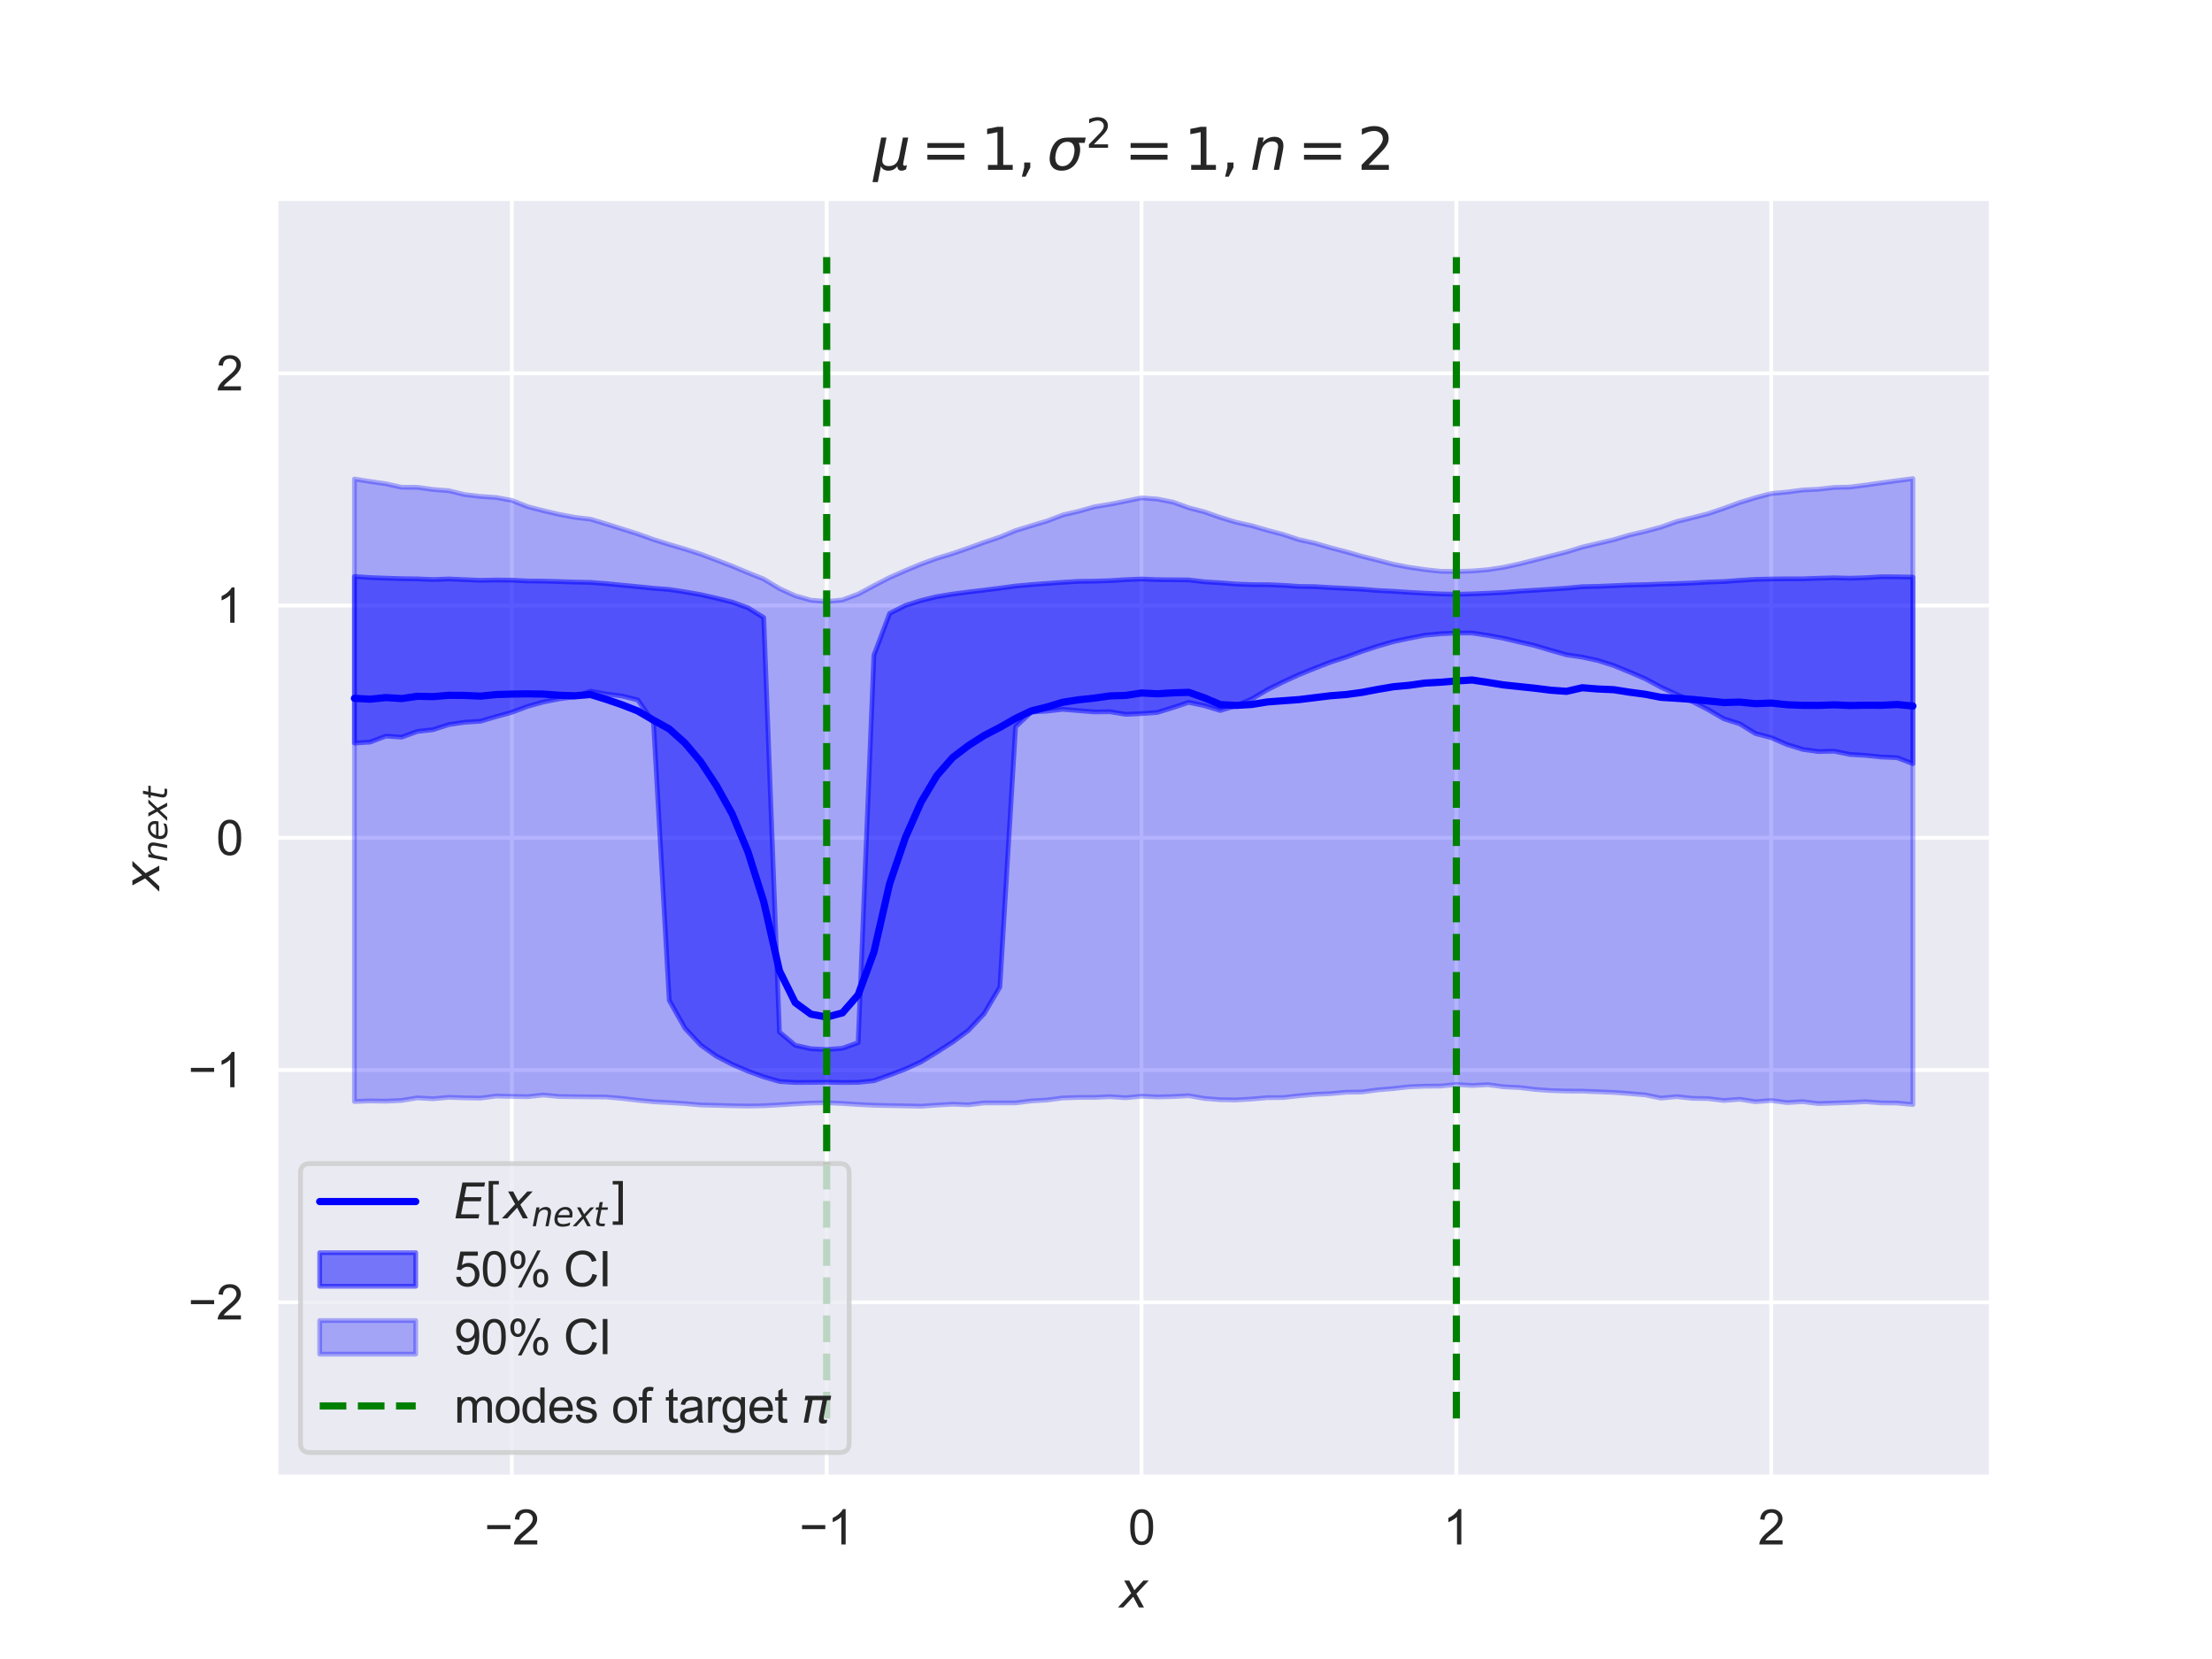 <?xml version="1.0" encoding="utf-8" standalone="no"?>
<!DOCTYPE svg PUBLIC "-//W3C//DTD SVG 1.1//EN"
  "http://www.w3.org/Graphics/SVG/1.1/DTD/svg11.dtd">
<svg xmlns:xlink="http://www.w3.org/1999/xlink" width="460.8pt" height="345.6pt" viewBox="0 0 460.8 345.6" xmlns="http://www.w3.org/2000/svg" version="1.1">
 <defs>
  <style type="text/css">*{stroke-linejoin: round; stroke-linecap: butt}</style>
 </defs>
 <g id="figure_1">
  <g id="patch_1">
   <path d="M 0 345.6 
L 460.8 345.6 
L 460.8 0 
L 0 0 
z
" style="fill: #ffffff"/>
  </g>
  <g id="axes_1">
   <g id="patch_2">
    <path d="M 57.6 307.584 
L 414.72 307.584 
L 414.72 41.472 
L 57.6 41.472 
z
" style="fill: #eaeaf2"/>
   </g>
   <g id="matplotlib.axis_1">
    <g id="xtick_1">
     <g id="line2d_1">
      <path d="M 106.626 307.584 
L 106.626 41.472 
" clip-path="url(#p59e6474d0f)" style="fill: none; stroke: #ffffff; stroke-width: 0.8; stroke-linecap: round"/>
     </g>
     <g id="text_1">
      <!-- −2 -->
      <g style="fill: #262626" transform="translate(100.925 321.742) scale(0.1 -0.1)">
       <defs>
        <path id="ArialMT-2212" d="M 3381 1997 
L 356 1997 
L 356 2522 
L 3381 2522 
L 3381 1997 
z
" transform="scale(0.016)"/>
        <path id="ArialMT-32" d="M 3222 541 
L 3222 0 
L 194 0 
Q 188 203 259 391 
Q 375 700 629 1000 
Q 884 1300 1366 1694 
Q 2113 2306 2375 2664 
Q 2638 3022 2638 3341 
Q 2638 3675 2398 3904 
Q 2159 4134 1775 4134 
Q 1369 4134 1125 3890 
Q 881 3647 878 3216 
L 300 3275 
Q 359 3922 746 4261 
Q 1134 4600 1788 4600 
Q 2447 4600 2831 4234 
Q 3216 3869 3216 3328 
Q 3216 3053 3103 2787 
Q 2991 2522 2730 2228 
Q 2469 1934 1863 1422 
Q 1356 997 1212 845 
Q 1069 694 975 541 
L 3222 541 
z
" transform="scale(0.016)"/>
       </defs>
       <use xlink:href="#ArialMT-2212"/>
       <use xlink:href="#ArialMT-32" transform="translate(58.398 0)"/>
      </g>
     </g>
    </g>
    <g id="xtick_2">
     <g id="line2d_2">
      <path d="M 172.213 307.584 
L 172.213 41.472 
" clip-path="url(#p59e6474d0f)" style="fill: none; stroke: #ffffff; stroke-width: 0.8; stroke-linecap: round"/>
     </g>
     <g id="text_2">
      <!-- −1 -->
      <g style="fill: #262626" transform="translate(166.512 321.742) scale(0.1 -0.1)">
       <defs>
        <path id="ArialMT-31" d="M 2384 0 
L 1822 0 
L 1822 3584 
Q 1619 3391 1289 3197 
Q 959 3003 697 2906 
L 697 3450 
Q 1169 3672 1522 3987 
Q 1875 4303 2022 4600 
L 2384 4600 
L 2384 0 
z
" transform="scale(0.016)"/>
       </defs>
       <use xlink:href="#ArialMT-2212"/>
       <use xlink:href="#ArialMT-31" transform="translate(58.398 0)"/>
      </g>
     </g>
    </g>
    <g id="xtick_3">
     <g id="line2d_3">
      <path d="M 237.8 307.584 
L 237.8 41.472 
" clip-path="url(#p59e6474d0f)" style="fill: none; stroke: #ffffff; stroke-width: 0.8; stroke-linecap: round"/>
     </g>
     <g id="text_3">
      <!-- 0 -->
      <g style="fill: #262626" transform="translate(235.019 321.742) scale(0.1 -0.1)">
       <defs>
        <path id="ArialMT-30" d="M 266 2259 
Q 266 3072 433 3567 
Q 600 4063 929 4331 
Q 1259 4600 1759 4600 
Q 2128 4600 2406 4451 
Q 2684 4303 2865 4023 
Q 3047 3744 3150 3342 
Q 3253 2941 3253 2259 
Q 3253 1453 3087 958 
Q 2922 463 2592 192 
Q 2263 -78 1759 -78 
Q 1097 -78 719 397 
Q 266 969 266 2259 
z
M 844 2259 
Q 844 1131 1108 757 
Q 1372 384 1759 384 
Q 2147 384 2411 759 
Q 2675 1134 2675 2259 
Q 2675 3391 2411 3762 
Q 2147 4134 1753 4134 
Q 1366 4134 1134 3806 
Q 844 3388 844 2259 
z
" transform="scale(0.016)"/>
       </defs>
       <use xlink:href="#ArialMT-30"/>
      </g>
     </g>
    </g>
    <g id="xtick_4">
     <g id="line2d_4">
      <path d="M 303.387 307.584 
L 303.387 41.472 
" clip-path="url(#p59e6474d0f)" style="fill: none; stroke: #ffffff; stroke-width: 0.8; stroke-linecap: round"/>
     </g>
     <g id="text_4">
      <!-- 1 -->
      <g style="fill: #262626" transform="translate(300.606 321.742) scale(0.1 -0.1)">
       <use xlink:href="#ArialMT-31"/>
      </g>
     </g>
    </g>
    <g id="xtick_5">
     <g id="line2d_5">
      <path d="M 368.974 307.584 
L 368.974 41.472 
" clip-path="url(#p59e6474d0f)" style="fill: none; stroke: #ffffff; stroke-width: 0.8; stroke-linecap: round"/>
     </g>
     <g id="text_5">
      <!-- 2 -->
      <g style="fill: #262626" transform="translate(366.193 321.742) scale(0.1 -0.1)">
       <use xlink:href="#ArialMT-32"/>
      </g>
     </g>
    </g>
    <g id="text_6">
     <!-- $x$ -->
     <g style="fill: #262626" transform="translate(233.16 334.887) scale(0.1 -0.1)">
      <defs>
       <path id="DejaVuSans-Oblique-78" d="M 3841 3500 
L 2234 1784 
L 3219 0 
L 2559 0 
L 1819 1388 
L 531 0 
L -166 0 
L 1556 1844 
L 641 3500 
L 1300 3500 
L 1972 2234 
L 3144 3500 
L 3841 3500 
z
" transform="scale(0.016)"/>
      </defs>
      <use xlink:href="#DejaVuSans-Oblique-78" transform="translate(0 0.312)"/>
     </g>
    </g>
   </g>
   <g id="matplotlib.axis_2">
    <g id="ytick_1">
     <g id="line2d_6">
      <path d="M 57.6 271.296 
L 414.72 271.296 
" clip-path="url(#p59e6474d0f)" style="fill: none; stroke: #ffffff; stroke-width: 0.8; stroke-linecap: round"/>
     </g>
     <g id="text_7">
      <!-- −2 -->
      <g style="fill: #262626" transform="translate(39.198 274.875) scale(0.1 -0.1)">
       <use xlink:href="#ArialMT-2212"/>
       <use xlink:href="#ArialMT-32" transform="translate(58.398 0)"/>
      </g>
     </g>
    </g>
    <g id="ytick_2">
     <g id="line2d_7">
      <path d="M 57.6 222.912 
L 414.72 222.912 
" clip-path="url(#p59e6474d0f)" style="fill: none; stroke: #ffffff; stroke-width: 0.8; stroke-linecap: round"/>
     </g>
     <g id="text_8">
      <!-- −1 -->
      <g style="fill: #262626" transform="translate(39.198 226.491) scale(0.1 -0.1)">
       <use xlink:href="#ArialMT-2212"/>
       <use xlink:href="#ArialMT-31" transform="translate(58.398 0)"/>
      </g>
     </g>
    </g>
    <g id="ytick_3">
     <g id="line2d_8">
      <path d="M 57.6 174.528 
L 414.72 174.528 
" clip-path="url(#p59e6474d0f)" style="fill: none; stroke: #ffffff; stroke-width: 0.8; stroke-linecap: round"/>
     </g>
     <g id="text_9">
      <!-- 0 -->
      <g style="fill: #262626" transform="translate(45.039 178.107) scale(0.1 -0.1)">
       <use xlink:href="#ArialMT-30"/>
      </g>
     </g>
    </g>
    <g id="ytick_4">
     <g id="line2d_9">
      <path d="M 57.6 126.144 
L 414.72 126.144 
" clip-path="url(#p59e6474d0f)" style="fill: none; stroke: #ffffff; stroke-width: 0.8; stroke-linecap: round"/>
     </g>
     <g id="text_10">
      <!-- 1 -->
      <g style="fill: #262626" transform="translate(45.039 129.723) scale(0.1 -0.1)">
       <use xlink:href="#ArialMT-31"/>
      </g>
     </g>
    </g>
    <g id="ytick_5">
     <g id="line2d_10">
      <path d="M 57.6 77.76 
L 414.72 77.76 
" clip-path="url(#p59e6474d0f)" style="fill: none; stroke: #ffffff; stroke-width: 0.8; stroke-linecap: round"/>
     </g>
     <g id="text_11">
      <!-- 2 -->
      <g style="fill: #262626" transform="translate(45.039 81.339) scale(0.1 -0.1)">
       <use xlink:href="#ArialMT-32"/>
      </g>
     </g>
    </g>
    <g id="text_12">
     <!-- $x_{next}$ -->
     <g style="fill: #262626" transform="translate(33.211 185.478) rotate(-90) scale(0.1 -0.1)">
      <defs>
       <path id="DejaVuSans-Oblique-6e" d="M 3566 2113 
L 3156 0 
L 2578 0 
L 2988 2091 
Q 3016 2238 3031 2350 
Q 3047 2463 3047 2528 
Q 3047 2791 2881 2937 
Q 2716 3084 2419 3084 
Q 1956 3084 1622 2776 
Q 1288 2469 1184 1941 
L 800 0 
L 225 0 
L 903 3500 
L 1478 3500 
L 1363 2950 
Q 1603 3253 1940 3418 
Q 2278 3584 2650 3584 
Q 3113 3584 3367 3334 
Q 3622 3084 3622 2631 
Q 3622 2519 3608 2391 
Q 3594 2263 3566 2113 
z
" transform="scale(0.016)"/>
       <path id="DejaVuSans-Oblique-65" d="M 3078 2063 
Q 3088 2113 3092 2166 
Q 3097 2219 3097 2272 
Q 3097 2653 2873 2875 
Q 2650 3097 2266 3097 
Q 1838 3097 1509 2826 
Q 1181 2556 1013 2059 
L 3078 2063 
z
M 3578 1613 
L 903 1613 
Q 884 1494 878 1425 
Q 872 1356 872 1306 
Q 872 872 1139 634 
Q 1406 397 1894 397 
Q 2269 397 2603 481 
Q 2938 566 3225 728 
L 3116 159 
Q 2806 34 2476 -28 
Q 2147 -91 1806 -91 
Q 1078 -91 686 257 
Q 294 606 294 1247 
Q 294 1794 489 2264 
Q 684 2734 1063 3103 
Q 1306 3334 1642 3459 
Q 1978 3584 2356 3584 
Q 2950 3584 3301 3228 
Q 3653 2872 3653 2272 
Q 3653 2128 3634 1964 
Q 3616 1800 3578 1613 
z
" transform="scale(0.016)"/>
       <path id="DejaVuSans-Oblique-74" d="M 2706 3500 
L 2619 3053 
L 1472 3053 
L 1100 1153 
Q 1081 1047 1072 975 
Q 1063 903 1063 863 
Q 1063 663 1183 572 
Q 1303 481 1569 481 
L 2150 481 
L 2053 0 
L 1503 0 
Q 991 0 739 200 
Q 488 400 488 806 
Q 488 878 497 964 
Q 506 1050 525 1153 
L 897 3053 
L 409 3053 
L 500 3500 
L 978 3500 
L 1172 4494 
L 1747 4494 
L 1556 3500 
L 2706 3500 
z
" transform="scale(0.016)"/>
      </defs>
      <use xlink:href="#DejaVuSans-Oblique-78" transform="translate(0 0.312)"/>
      <use xlink:href="#DejaVuSans-Oblique-6e" transform="translate(59.18 -16.094) scale(0.7)"/>
      <use xlink:href="#DejaVuSans-Oblique-65" transform="translate(103.545 -16.094) scale(0.7)"/>
      <use xlink:href="#DejaVuSans-Oblique-78" transform="translate(146.611 -16.094) scale(0.7)"/>
      <use xlink:href="#DejaVuSans-Oblique-74" transform="translate(188.037 -16.094) scale(0.7)"/>
     </g>
    </g>
   </g>
   <g id="FillBetweenPolyCollection_1">
    <defs>
     <path id="mf1f8a9c743" d="M 73.833 -225.511 
L 73.833 -190.802 
L 77.112 -191.014 
L 80.391 -192.256 
L 83.671 -192.039 
L 86.95 -193.227 
L 90.229 -193.599 
L 93.509 -194.653 
L 96.788 -195.14 
L 100.067 -195.355 
L 103.347 -196.308 
L 106.626 -197.217 
L 109.905 -198.439 
L 113.185 -199.36 
L 116.464 -200.006 
L 119.743 -200.454 
L 123.023 -201.611 
L 126.302 -201.016 
L 129.581 -200.607 
L 132.861 -199.798 
L 136.14 -195.077 
L 139.42 -137.182 
L 142.699 -131.389 
L 145.978 -127.892 
L 149.258 -125.563 
L 152.537 -123.865 
L 155.816 -122.463 
L 159.096 -121.261 
L 162.375 -120.315 
L 165.654 -120.095 
L 168.934 -120.118 
L 172.213 -120.151 
L 175.492 -120.093 
L 178.772 -120.12 
L 182.051 -120.465 
L 185.33 -121.651 
L 188.61 -122.896 
L 191.889 -124.401 
L 195.168 -126.412 
L 198.448 -128.514 
L 201.727 -130.939 
L 205.006 -134.426 
L 208.286 -139.962 
L 211.565 -194.192 
L 214.844 -197.26 
L 218.124 -197.469 
L 221.403 -197.835 
L 224.682 -197.561 
L 227.962 -197.293 
L 231.241 -197.328 
L 234.52 -196.79 
L 237.8 -196.942 
L 241.079 -197.189 
L 244.358 -198.191 
L 247.638 -199.288 
L 250.917 -198.59 
L 254.196 -197.594 
L 257.476 -198.569 
L 260.755 -199.985 
L 264.034 -201.916 
L 267.314 -203.548 
L 270.593 -205.044 
L 273.872 -206.376 
L 277.152 -207.648 
L 280.431 -208.711 
L 283.71 -209.909 
L 286.99 -210.984 
L 290.269 -211.934 
L 293.548 -212.634 
L 296.828 -213.27 
L 300.107 -213.579 
L 303.386 -213.729 
L 306.666 -213.73 
L 309.945 -213.233 
L 313.224 -212.631 
L 316.504 -211.866 
L 319.783 -211.095 
L 323.062 -210.122 
L 326.342 -209.191 
L 329.621 -208.706 
L 332.9 -208.002 
L 336.18 -206.952 
L 339.459 -205.609 
L 342.739 -204.203 
L 346.018 -202.434 
L 349.297 -200.943 
L 352.577 -199.45 
L 355.856 -197.759 
L 359.135 -195.849 
L 362.415 -194.817 
L 365.694 -192.795 
L 368.973 -191.936 
L 372.253 -190.505 
L 375.532 -189.489 
L 378.811 -189.032 
L 382.091 -189.116 
L 385.37 -188.436 
L 388.649 -188.234 
L 391.929 -187.898 
L 395.208 -187.761 
L 398.487 -186.515 
L 398.487 -225.376 
L 398.487 -225.376 
L 395.208 -225.44 
L 391.929 -225.455 
L 388.649 -225.254 
L 385.37 -225.148 
L 382.091 -225.234 
L 378.811 -225.144 
L 375.532 -225.023 
L 372.253 -225.023 
L 368.973 -224.983 
L 365.694 -224.908 
L 362.415 -224.707 
L 359.135 -224.456 
L 355.856 -224.343 
L 352.577 -224.151 
L 349.297 -224.025 
L 346.018 -223.936 
L 342.739 -223.81 
L 339.459 -223.736 
L 336.18 -223.593 
L 332.9 -223.451 
L 329.621 -223.384 
L 326.342 -223.079 
L 323.062 -222.858 
L 319.783 -222.652 
L 316.504 -222.45 
L 313.224 -222.183 
L 309.945 -222.022 
L 306.666 -221.885 
L 303.386 -221.803 
L 300.107 -221.875 
L 296.828 -222.024 
L 293.548 -222.205 
L 290.269 -222.425 
L 286.99 -222.588 
L 283.71 -222.861 
L 280.431 -223.034 
L 277.152 -223.198 
L 273.872 -223.394 
L 270.593 -223.442 
L 267.314 -223.665 
L 264.034 -223.805 
L 260.755 -223.814 
L 257.476 -223.937 
L 254.196 -224.196 
L 250.917 -224.398 
L 247.638 -224.793 
L 244.358 -224.82 
L 241.079 -224.85 
L 237.8 -224.982 
L 234.52 -224.841 
L 231.241 -224.641 
L 227.962 -224.533 
L 224.682 -224.492 
L 221.403 -224.297 
L 218.124 -224.058 
L 214.844 -223.814 
L 211.565 -223.522 
L 208.286 -223.078 
L 205.006 -222.663 
L 201.727 -222.271 
L 198.448 -221.844 
L 195.168 -221.311 
L 191.889 -220.515 
L 188.61 -219.477 
L 185.33 -217.813 
L 182.051 -209.096 
L 178.772 -128.399 
L 175.492 -127.222 
L 172.213 -126.97 
L 168.934 -127.126 
L 165.654 -127.853 
L 162.375 -130.603 
L 159.096 -216.959 
L 155.816 -218.986 
L 152.537 -220.175 
L 149.258 -220.986 
L 145.978 -221.728 
L 142.699 -222.299 
L 139.42 -222.798 
L 136.14 -223.055 
L 132.861 -223.387 
L 129.581 -223.7 
L 126.302 -224.023 
L 123.023 -224.277 
L 119.743 -224.343 
L 116.464 -224.45 
L 113.185 -224.543 
L 109.905 -224.568 
L 106.626 -224.747 
L 103.347 -224.773 
L 100.067 -224.711 
L 96.788 -224.848 
L 93.509 -224.995 
L 90.229 -224.868 
L 86.95 -225.009 
L 83.671 -225.056 
L 80.391 -225.159 
L 77.112 -225.284 
L 73.833 -225.511 
z
" style="stroke: #0000ff; stroke-opacity: 0.5"/>
    </defs>
    <g clip-path="url(#p59e6474d0f)">
     <use xlink:href="#mf1f8a9c743" x="0" y="345.6" style="fill: #0000ff; fill-opacity: 0.5; stroke: #0000ff; stroke-opacity: 0.5"/>
    </g>
   </g>
   <g id="FillBetweenPolyCollection_2">
    <defs>
     <path id="mcde3f94e35" d="M 73.833 -245.812 
L 73.833 -116.145 
L 77.112 -116.257 
L 80.391 -116.205 
L 83.671 -116.357 
L 86.95 -116.895 
L 90.229 -116.709 
L 93.509 -117.007 
L 96.788 -116.898 
L 100.067 -116.844 
L 103.347 -117.273 
L 106.626 -117.201 
L 109.905 -117.133 
L 113.185 -117.488 
L 116.464 -117.174 
L 119.743 -117.134 
L 123.023 -117.105 
L 126.302 -117.073 
L 129.581 -116.777 
L 132.861 -116.396 
L 136.14 -116.078 
L 139.42 -115.909 
L 142.699 -115.7 
L 145.978 -115.415 
L 149.258 -115.332 
L 152.537 -115.251 
L 155.816 -115.191 
L 159.096 -115.253 
L 162.375 -115.43 
L 165.654 -115.641 
L 168.934 -115.813 
L 172.213 -115.873 
L 175.492 -115.731 
L 178.772 -115.513 
L 182.051 -115.355 
L 185.33 -115.28 
L 188.61 -115.227 
L 191.889 -115.156 
L 195.168 -115.386 
L 198.448 -115.572 
L 201.727 -115.443 
L 205.006 -115.842 
L 208.286 -115.84 
L 211.565 -115.844 
L 214.844 -116.257 
L 218.124 -116.444 
L 221.403 -116.877 
L 224.682 -116.985 
L 227.962 -116.986 
L 231.241 -117.138 
L 234.52 -116.914 
L 237.8 -117.244 
L 241.079 -117.08 
L 244.358 -117.161 
L 247.638 -117.341 
L 250.917 -116.775 
L 254.196 -116.514 
L 257.476 -116.464 
L 260.755 -116.653 
L 264.034 -116.942 
L 267.314 -116.963 
L 270.593 -117.323 
L 273.872 -117.626 
L 277.152 -117.767 
L 280.431 -118.065 
L 283.71 -118.112 
L 286.99 -118.553 
L 290.269 -118.828 
L 293.548 -119.2 
L 296.828 -119.331 
L 300.107 -119.352 
L 303.386 -119.684 
L 306.666 -119.468 
L 309.945 -119.644 
L 313.224 -119.2 
L 316.504 -119.045 
L 319.783 -118.645 
L 323.062 -118.417 
L 326.342 -118.313 
L 329.621 -118.298 
L 332.9 -118.166 
L 336.18 -118.031 
L 339.459 -117.788 
L 342.739 -117.51 
L 346.018 -116.842 
L 349.297 -117.151 
L 352.577 -116.795 
L 355.856 -116.738 
L 359.135 -116.344 
L 362.415 -116.605 
L 365.694 -116.092 
L 368.973 -116.337 
L 372.253 -115.91 
L 375.532 -116.107 
L 378.811 -115.705 
L 382.091 -115.812 
L 385.37 -115.926 
L 388.649 -116.094 
L 391.929 -115.85 
L 395.208 -115.814 
L 398.487 -115.501 
L 398.487 -245.893 
L 398.487 -245.893 
L 395.208 -245.465 
L 391.929 -245.019 
L 388.649 -244.552 
L 385.37 -244.13 
L 382.091 -244.063 
L 378.811 -243.683 
L 375.532 -243.521 
L 372.253 -243.09 
L 368.973 -242.79 
L 365.694 -241.918 
L 362.415 -240.915 
L 359.135 -239.714 
L 355.856 -238.6 
L 352.577 -237.757 
L 349.297 -236.95 
L 346.018 -235.795 
L 342.739 -234.91 
L 339.459 -234.142 
L 336.18 -233.178 
L 332.9 -232.402 
L 329.621 -231.632 
L 326.342 -230.621 
L 323.062 -229.793 
L 319.783 -228.955 
L 316.504 -228.136 
L 313.224 -227.422 
L 309.945 -226.917 
L 306.666 -226.648 
L 303.386 -226.544 
L 300.107 -226.583 
L 296.828 -226.94 
L 293.548 -227.419 
L 290.269 -228.046 
L 286.99 -228.89 
L 283.71 -229.714 
L 280.431 -230.649 
L 277.152 -231.508 
L 273.872 -232.46 
L 270.593 -233.182 
L 267.314 -234.267 
L 264.034 -235.126 
L 260.755 -236.088 
L 257.476 -236.815 
L 254.196 -237.811 
L 250.917 -238.965 
L 247.638 -239.823 
L 244.358 -241 
L 241.079 -241.637 
L 237.8 -241.883 
L 234.52 -241.209 
L 231.241 -240.559 
L 227.962 -240.017 
L 224.682 -239.088 
L 221.403 -238.325 
L 218.124 -237.066 
L 214.844 -236.088 
L 211.565 -235.072 
L 208.286 -233.717 
L 205.006 -232.613 
L 201.727 -231.42 
L 198.448 -230.288 
L 195.168 -229.29 
L 191.889 -228.105 
L 188.61 -226.733 
L 185.33 -225.298 
L 182.051 -223.6 
L 178.772 -221.843 
L 175.492 -220.624 
L 172.213 -220.301 
L 168.934 -220.57 
L 165.654 -221.493 
L 162.375 -222.997 
L 159.096 -224.974 
L 155.816 -226.295 
L 152.537 -227.664 
L 149.258 -228.922 
L 145.978 -230.157 
L 142.699 -231.215 
L 139.42 -232.178 
L 136.14 -233.205 
L 132.861 -234.383 
L 129.581 -235.417 
L 126.302 -236.455 
L 123.023 -237.444 
L 119.743 -237.827 
L 116.464 -238.455 
L 113.185 -239.212 
L 109.905 -240.059 
L 106.626 -241.363 
L 103.347 -241.965 
L 100.067 -242.183 
L 96.788 -242.572 
L 93.509 -243.37 
L 90.229 -243.624 
L 86.95 -244.086 
L 83.671 -244.093 
L 80.391 -244.818 
L 77.112 -245.294 
L 73.833 -245.812 
z
" style="stroke: #0000ff; stroke-opacity: 0.3"/>
    </defs>
    <g clip-path="url(#p59e6474d0f)">
     <use xlink:href="#mcde3f94e35" x="0" y="345.6" style="fill: #0000ff; fill-opacity: 0.3; stroke: #0000ff; stroke-opacity: 0.3"/>
    </g>
   </g>
   <g id="line2d_11">
    <path d="M 73.833 145.473 
L 77.112 145.654 
L 80.391 145.315 
L 83.671 145.524 
L 86.95 145.048 
L 90.229 145.119 
L 93.509 144.84 
L 96.788 144.869 
L 100.067 145.02 
L 103.347 144.688 
L 106.626 144.583 
L 109.905 144.54 
L 113.185 144.587 
L 116.464 144.833 
L 119.743 144.947 
L 123.023 144.678 
L 126.302 145.695 
L 129.581 146.823 
L 132.861 148.11 
L 136.14 150.028 
L 139.42 151.857 
L 142.699 154.796 
L 145.978 158.693 
L 149.258 163.679 
L 152.537 169.58 
L 155.816 177.46 
L 159.096 187.837 
L 162.375 202.24 
L 165.654 208.866 
L 168.934 211.27 
L 172.213 211.877 
L 175.492 211.005 
L 178.772 207.242 
L 182.051 198.329 
L 185.33 184.08 
L 188.61 174.479 
L 191.889 167.061 
L 195.168 161.568 
L 198.448 157.813 
L 201.727 155.321 
L 205.006 153.227 
L 208.286 151.535 
L 211.565 149.656 
L 214.844 148.096 
L 218.124 147.282 
L 221.403 146.288 
L 224.682 145.781 
L 227.962 145.433 
L 231.241 144.969 
L 234.52 144.867 
L 237.8 144.362 
L 241.079 144.533 
L 244.358 144.333 
L 247.638 144.225 
L 250.917 145.379 
L 254.196 146.773 
L 257.476 146.948 
L 260.755 146.755 
L 264.034 146.225 
L 267.314 145.981 
L 270.593 145.742 
L 273.872 145.338 
L 277.152 144.935 
L 280.431 144.684 
L 283.71 144.242 
L 286.99 143.617 
L 290.269 143.059 
L 293.548 142.761 
L 296.828 142.298 
L 300.107 142.12 
L 303.386 141.85 
L 306.666 141.657 
L 309.945 142.153 
L 313.224 142.68 
L 316.504 143.028 
L 319.783 143.372 
L 323.062 143.786 
L 326.342 144.016 
L 329.621 143.268 
L 332.9 143.532 
L 336.18 143.675 
L 339.459 144.195 
L 342.739 144.63 
L 346.018 145.267 
L 349.297 145.469 
L 352.577 145.702 
L 355.856 146.023 
L 359.135 146.35 
L 362.415 146.258 
L 365.694 146.589 
L 368.973 146.456 
L 372.253 146.802 
L 375.532 146.938 
L 378.811 146.95 
L 382.091 146.825 
L 385.37 146.972 
L 388.649 146.909 
L 391.929 146.926 
L 395.208 146.757 
L 398.487 147.08 
" clip-path="url(#p59e6474d0f)" style="fill: none; stroke: #0000ff; stroke-width: 1.5; stroke-linecap: round"/>
   </g>
   <g id="LineCollection_1">
    <path d="M 172.213 295.488 
L 172.213 53.568 
" clip-path="url(#p59e6474d0f)" style="fill: none; stroke-dasharray: 5.55,2.4; stroke-dashoffset: 0; stroke: #008000; stroke-width: 1.5"/>
    <path d="M 303.387 295.488 
L 303.387 53.568 
" clip-path="url(#p59e6474d0f)" style="fill: none; stroke-dasharray: 5.55,2.4; stroke-dashoffset: 0; stroke: #008000; stroke-width: 1.5"/>
   </g>
   <g id="patch_3">
    <path d="M 57.6 307.584 
L 57.6 41.472 
" style="fill: none; stroke: #ffffff; stroke-width: 0.8; stroke-linejoin: miter; stroke-linecap: square"/>
   </g>
   <g id="patch_4">
    <path d="M 414.72 307.584 
L 414.72 41.472 
" style="fill: none; stroke: #ffffff; stroke-width: 0.8; stroke-linejoin: miter; stroke-linecap: square"/>
   </g>
   <g id="patch_5">
    <path d="M 57.6 307.584 
L 414.72 307.584 
" style="fill: none; stroke: #ffffff; stroke-width: 0.8; stroke-linejoin: miter; stroke-linecap: square"/>
   </g>
   <g id="patch_6">
    <path d="M 57.6 41.472 
L 414.72 41.472 
" style="fill: none; stroke: #ffffff; stroke-width: 0.8; stroke-linejoin: miter; stroke-linecap: square"/>
   </g>
   <g id="text_13">
    <!-- $\mu=1, \sigma^2=1, n=2$ -->
    <g style="fill: #262626" transform="translate(181.92 35.472) scale(0.12 -0.12)">
     <defs>
      <path id="DejaVuSans-Oblique-3bc" d="M -84 -1331 
L 856 3500 
L 1434 3500 
L 1009 1322 
Q 997 1256 987 1175 
Q 978 1094 978 1013 
Q 978 722 1161 565 
Q 1344 409 1684 409 
Q 2147 409 2431 671 
Q 2716 934 2816 1459 
L 3213 3500 
L 3788 3500 
L 3266 809 
Q 3253 750 3248 706 
Q 3244 663 3244 628 
Q 3244 531 3283 486 
Q 3322 441 3406 441 
Q 3438 441 3492 456 
Q 3547 472 3647 513 
L 3559 50 
Q 3422 -19 3297 -55 
Q 3172 -91 3053 -91 
Q 2847 -91 2730 40 
Q 2613 172 2613 403 
Q 2438 153 2195 31 
Q 1953 -91 1625 -91 
Q 1334 -91 1117 43 
Q 900 178 831 397 
L 494 -1331 
L -84 -1331 
z
" transform="scale(0.016)"/>
      <path id="DejaVuSans-3d" d="M 678 2906 
L 4684 2906 
L 4684 2381 
L 678 2381 
L 678 2906 
z
M 678 1631 
L 4684 1631 
L 4684 1100 
L 678 1100 
L 678 1631 
z
" transform="scale(0.016)"/>
      <path id="DejaVuSans-31" d="M 794 531 
L 1825 531 
L 1825 4091 
L 703 3866 
L 703 4441 
L 1819 4666 
L 2450 4666 
L 2450 531 
L 3481 531 
L 3481 0 
L 794 0 
L 794 531 
z
" transform="scale(0.016)"/>
      <path id="DejaVuSans-2c" d="M 750 794 
L 1409 794 
L 1409 256 
L 897 -744 
L 494 -744 
L 750 256 
L 750 794 
z
" transform="scale(0.016)"/>
      <path id="DejaVuSans-Oblique-3c3" d="M 2219 3044 
Q 1744 3044 1422 2700 
Q 1081 2341 969 1747 
Q 844 1119 1044 756 
Q 1241 397 1706 397 
Q 2166 397 2503 759 
Q 2844 1122 2966 1747 
Q 3075 2319 2881 2700 
Q 2700 3044 2219 3044 
z
M 2309 3503 
L 4219 3500 
L 4106 2925 
L 3463 2925 
Q 3706 2438 3575 1747 
Q 3406 888 2884 400 
Q 2359 -91 1609 -91 
Q 856 -91 525 400 
Q 194 888 363 1747 
Q 528 2609 1050 3097 
Q 1484 3503 2309 3503 
z
" transform="scale(0.016)"/>
      <path id="DejaVuSans-32" d="M 1228 531 
L 3431 531 
L 3431 0 
L 469 0 
L 469 531 
Q 828 903 1448 1529 
Q 2069 2156 2228 2338 
Q 2531 2678 2651 2914 
Q 2772 3150 2772 3378 
Q 2772 3750 2511 3984 
Q 2250 4219 1831 4219 
Q 1534 4219 1204 4116 
Q 875 4013 500 3803 
L 500 4441 
Q 881 4594 1212 4672 
Q 1544 4750 1819 4750 
Q 2544 4750 2975 4387 
Q 3406 4025 3406 3419 
Q 3406 3131 3298 2873 
Q 3191 2616 2906 2266 
Q 2828 2175 2409 1742 
Q 1991 1309 1228 531 
z
" transform="scale(0.016)"/>
     </defs>
     <use xlink:href="#DejaVuSans-Oblique-3bc" transform="translate(0 0.766)"/>
     <use xlink:href="#DejaVuSans-3d" transform="translate(83.105 0.766)"/>
     <use xlink:href="#DejaVuSans-31" transform="translate(186.377 0.766)"/>
     <use xlink:href="#DejaVuSans-2c" transform="translate(250 0.766)"/>
     <use xlink:href="#DejaVuSans-Oblique-3c3" transform="translate(301.27 0.766)"/>
     <use xlink:href="#DejaVuSans-32" transform="translate(369.121 39.047) scale(0.7)"/>
     <use xlink:href="#DejaVuSans-3d" transform="translate(435.874 0.766)"/>
     <use xlink:href="#DejaVuSans-31" transform="translate(539.146 0.766)"/>
     <use xlink:href="#DejaVuSans-2c" transform="translate(602.769 0.766)"/>
     <use xlink:href="#DejaVuSans-Oblique-6e" transform="translate(654.038 0.766)"/>
     <use xlink:href="#DejaVuSans-3d" transform="translate(736.899 0.766)"/>
     <use xlink:href="#DejaVuSans-32" transform="translate(840.171 0.766)"/>
    </g>
   </g>
   <g id="legend_1">
    <g id="patch_7">
     <path d="M 64.6 302.584 
L 174.9 302.584 
Q 176.9 302.584 176.9 300.584 
L 176.9 244.393 
Q 176.9 242.393 174.9 242.393 
L 64.6 242.393 
Q 62.6 242.393 62.6 244.393 
L 62.6 300.584 
Q 62.6 302.584 64.6 302.584 
z
" style="fill: #eaeaf2; opacity: 0.8; stroke: #cccccc; stroke-linejoin: miter"/>
    </g>
    <g id="line2d_12">
     <path d="M 66.6 250.306 
L 76.6 250.306 
L 86.6 250.306 
" style="fill: none; stroke: #0000ff; stroke-width: 1.5; stroke-linecap: round"/>
    </g>
    <g id="text_14">
     <!-- $E[x_{next}]$ -->
     <g style="fill: #262626" transform="translate(94.6 253.806) scale(0.1 -0.1)">
      <defs>
       <path id="DejaVuSans-Oblique-45" d="M 1081 4666 
L 4031 4666 
L 3928 4134 
L 1606 4134 
L 1338 2753 
L 3566 2753 
L 3463 2222 
L 1234 2222 
L 909 531 
L 3284 531 
L 3181 0 
L 172 0 
L 1081 4666 
z
" transform="scale(0.016)"/>
       <path id="DejaVuSans-5b" d="M 550 4863 
L 1875 4863 
L 1875 4416 
L 1125 4416 
L 1125 -397 
L 1875 -397 
L 1875 -844 
L 550 -844 
L 550 4863 
z
" transform="scale(0.016)"/>
       <path id="DejaVuSans-5d" d="M 1947 4863 
L 1947 -844 
L 622 -844 
L 622 -397 
L 1369 -397 
L 1369 4416 
L 622 4416 
L 622 4863 
L 1947 4863 
z
" transform="scale(0.016)"/>
      </defs>
      <use xlink:href="#DejaVuSans-Oblique-45" transform="translate(0 0.016)"/>
      <use xlink:href="#DejaVuSans-5b" transform="translate(63.184 0.016)"/>
      <use xlink:href="#DejaVuSans-Oblique-78" transform="translate(102.197 0.016)"/>
      <use xlink:href="#DejaVuSans-Oblique-6e" transform="translate(161.377 -16.391) scale(0.7)"/>
      <use xlink:href="#DejaVuSans-Oblique-65" transform="translate(205.742 -16.391) scale(0.7)"/>
      <use xlink:href="#DejaVuSans-Oblique-78" transform="translate(248.809 -16.391) scale(0.7)"/>
      <use xlink:href="#DejaVuSans-Oblique-74" transform="translate(290.234 -16.391) scale(0.7)"/>
      <use xlink:href="#DejaVuSans-5d" transform="translate(320.415 0.016)"/>
     </g>
    </g>
    <g id="patch_8">
     <path d="M 66.6 267.951 
L 86.6 267.951 
L 86.6 260.951 
L 66.6 260.951 
z
" style="fill: #0000ff; fill-opacity: 0.5; stroke: #0000ff; stroke-opacity: 0.5; stroke-linejoin: miter"/>
    </g>
    <g id="text_15">
     <!-- 50% CI -->
     <g style="fill: #262626" transform="translate(94.6 267.951) scale(0.1 -0.1)">
      <defs>
       <path id="ArialMT-35" d="M 266 1200 
L 856 1250 
Q 922 819 1161 601 
Q 1400 384 1738 384 
Q 2144 384 2425 690 
Q 2706 997 2706 1503 
Q 2706 1984 2436 2262 
Q 2166 2541 1728 2541 
Q 1456 2541 1237 2417 
Q 1019 2294 894 2097 
L 366 2166 
L 809 4519 
L 3088 4519 
L 3088 3981 
L 1259 3981 
L 1013 2750 
Q 1425 3038 1878 3038 
Q 2478 3038 2890 2622 
Q 3303 2206 3303 1553 
Q 3303 931 2941 478 
Q 2500 -78 1738 -78 
Q 1113 -78 717 272 
Q 322 622 266 1200 
z
" transform="scale(0.016)"/>
       <path id="ArialMT-25" d="M 372 3481 
Q 372 3972 619 4315 
Q 866 4659 1334 4659 
Q 1766 4659 2048 4351 
Q 2331 4044 2331 3447 
Q 2331 2866 2045 2552 
Q 1759 2238 1341 2238 
Q 925 2238 648 2547 
Q 372 2856 372 3481 
z
M 1350 4272 
Q 1141 4272 1002 4090 
Q 863 3909 863 3425 
Q 863 2984 1003 2804 
Q 1144 2625 1350 2625 
Q 1563 2625 1702 2806 
Q 1841 2988 1841 3469 
Q 1841 3913 1700 4092 
Q 1559 4272 1350 4272 
z
M 1353 -169 
L 3859 4659 
L 4316 4659 
L 1819 -169 
L 1353 -169 
z
M 3334 1075 
Q 3334 1569 3581 1911 
Q 3828 2253 4300 2253 
Q 4731 2253 5014 1945 
Q 5297 1638 5297 1041 
Q 5297 459 5011 145 
Q 4725 -169 4303 -169 
Q 3888 -169 3611 142 
Q 3334 453 3334 1075 
z
M 4316 1866 
Q 4103 1866 3964 1684 
Q 3825 1503 3825 1019 
Q 3825 581 3965 400 
Q 4106 219 4313 219 
Q 4528 219 4667 400 
Q 4806 581 4806 1063 
Q 4806 1506 4665 1686 
Q 4525 1866 4316 1866 
z
" transform="scale(0.016)"/>
       <path id="ArialMT-20" transform="scale(0.016)"/>
       <path id="ArialMT-43" d="M 3763 1606 
L 4369 1453 
Q 4178 706 3683 314 
Q 3188 -78 2472 -78 
Q 1731 -78 1267 223 
Q 803 525 561 1097 
Q 319 1669 319 2325 
Q 319 3041 592 3573 
Q 866 4106 1370 4382 
Q 1875 4659 2481 4659 
Q 3169 4659 3637 4309 
Q 4106 3959 4291 3325 
L 3694 3184 
Q 3534 3684 3231 3912 
Q 2928 4141 2469 4141 
Q 1941 4141 1586 3887 
Q 1231 3634 1087 3207 
Q 944 2781 944 2328 
Q 944 1744 1114 1308 
Q 1284 872 1643 656 
Q 2003 441 2422 441 
Q 2931 441 3284 734 
Q 3638 1028 3763 1606 
z
" transform="scale(0.016)"/>
       <path id="ArialMT-49" d="M 597 0 
L 597 4581 
L 1203 4581 
L 1203 0 
L 597 0 
z
" transform="scale(0.016)"/>
      </defs>
      <use xlink:href="#ArialMT-35"/>
      <use xlink:href="#ArialMT-30" transform="translate(55.615 0)"/>
      <use xlink:href="#ArialMT-25" transform="translate(111.23 0)"/>
      <use xlink:href="#ArialMT-20" transform="translate(200.146 0)"/>
      <use xlink:href="#ArialMT-43" transform="translate(227.93 0)"/>
      <use xlink:href="#ArialMT-49" transform="translate(300.146 0)"/>
     </g>
    </g>
    <g id="patch_9">
     <path d="M 66.6 282.096 
L 86.6 282.096 
L 86.6 275.096 
L 66.6 275.096 
z
" style="fill: #0000ff; fill-opacity: 0.3; stroke: #0000ff; stroke-opacity: 0.3; stroke-linejoin: miter"/>
    </g>
    <g id="text_16">
     <!-- 90% CI -->
     <g style="fill: #262626" transform="translate(94.6 282.096) scale(0.1 -0.1)">
      <defs>
       <path id="ArialMT-39" d="M 350 1059 
L 891 1109 
Q 959 728 1153 556 
Q 1347 384 1650 384 
Q 1909 384 2104 503 
Q 2300 622 2425 820 
Q 2550 1019 2634 1356 
Q 2719 1694 2719 2044 
Q 2719 2081 2716 2156 
Q 2547 1888 2255 1720 
Q 1963 1553 1622 1553 
Q 1053 1553 659 1965 
Q 266 2378 266 3053 
Q 266 3750 677 4175 
Q 1088 4600 1706 4600 
Q 2153 4600 2523 4359 
Q 2894 4119 3086 3673 
Q 3278 3228 3278 2384 
Q 3278 1506 3087 986 
Q 2897 466 2520 194 
Q 2144 -78 1638 -78 
Q 1100 -78 759 220 
Q 419 519 350 1059 
z
M 2653 3081 
Q 2653 3566 2395 3850 
Q 2138 4134 1775 4134 
Q 1400 4134 1122 3828 
Q 844 3522 844 3034 
Q 844 2597 1108 2323 
Q 1372 2050 1759 2050 
Q 2150 2050 2401 2323 
Q 2653 2597 2653 3081 
z
" transform="scale(0.016)"/>
      </defs>
      <use xlink:href="#ArialMT-39"/>
      <use xlink:href="#ArialMT-30" transform="translate(55.615 0)"/>
      <use xlink:href="#ArialMT-25" transform="translate(111.23 0)"/>
      <use xlink:href="#ArialMT-20" transform="translate(200.146 0)"/>
      <use xlink:href="#ArialMT-43" transform="translate(227.93 0)"/>
      <use xlink:href="#ArialMT-49" transform="translate(300.146 0)"/>
     </g>
    </g>
    <g id="line2d_13">
     <path d="M 66.6 292.884 
L 86.6 292.884 
" style="fill: none; stroke-dasharray: 5.55,2.4; stroke-dashoffset: 0; stroke: #008000; stroke-width: 1.5"/>
    </g>
    <g id="text_17">
     <!-- modes of target $\pi$ -->
     <g style="fill: #262626" transform="translate(94.6 296.384) scale(0.1 -0.1)">
      <defs>
       <path id="ArialMT-6d" d="M 422 0 
L 422 3319 
L 925 3319 
L 925 2853 
Q 1081 3097 1340 3245 
Q 1600 3394 1931 3394 
Q 2300 3394 2536 3241 
Q 2772 3088 2869 2813 
Q 3263 3394 3894 3394 
Q 4388 3394 4653 3120 
Q 4919 2847 4919 2278 
L 4919 0 
L 4359 0 
L 4359 2091 
Q 4359 2428 4304 2576 
Q 4250 2725 4106 2815 
Q 3963 2906 3769 2906 
Q 3419 2906 3187 2673 
Q 2956 2441 2956 1928 
L 2956 0 
L 2394 0 
L 2394 2156 
Q 2394 2531 2256 2718 
Q 2119 2906 1806 2906 
Q 1569 2906 1367 2781 
Q 1166 2656 1075 2415 
Q 984 2175 984 1722 
L 984 0 
L 422 0 
z
" transform="scale(0.016)"/>
       <path id="ArialMT-6f" d="M 213 1659 
Q 213 2581 725 3025 
Q 1153 3394 1769 3394 
Q 2453 3394 2887 2945 
Q 3322 2497 3322 1706 
Q 3322 1066 3130 698 
Q 2938 331 2570 128 
Q 2203 -75 1769 -75 
Q 1072 -75 642 372 
Q 213 819 213 1659 
z
M 791 1659 
Q 791 1022 1069 705 
Q 1347 388 1769 388 
Q 2188 388 2466 706 
Q 2744 1025 2744 1678 
Q 2744 2294 2464 2611 
Q 2184 2928 1769 2928 
Q 1347 2928 1069 2612 
Q 791 2297 791 1659 
z
" transform="scale(0.016)"/>
       <path id="ArialMT-64" d="M 2575 0 
L 2575 419 
Q 2259 -75 1647 -75 
Q 1250 -75 917 144 
Q 584 363 401 755 
Q 219 1147 219 1656 
Q 219 2153 384 2558 
Q 550 2963 881 3178 
Q 1213 3394 1622 3394 
Q 1922 3394 2156 3267 
Q 2391 3141 2538 2938 
L 2538 4581 
L 3097 4581 
L 3097 0 
L 2575 0 
z
M 797 1656 
Q 797 1019 1065 703 
Q 1334 388 1700 388 
Q 2069 388 2326 689 
Q 2584 991 2584 1609 
Q 2584 2291 2321 2609 
Q 2059 2928 1675 2928 
Q 1300 2928 1048 2622 
Q 797 2316 797 1656 
z
" transform="scale(0.016)"/>
       <path id="ArialMT-65" d="M 2694 1069 
L 3275 997 
Q 3138 488 2766 206 
Q 2394 -75 1816 -75 
Q 1088 -75 661 373 
Q 234 822 234 1631 
Q 234 2469 665 2931 
Q 1097 3394 1784 3394 
Q 2450 3394 2872 2941 
Q 3294 2488 3294 1666 
Q 3294 1616 3291 1516 
L 816 1516 
Q 847 969 1125 678 
Q 1403 388 1819 388 
Q 2128 388 2347 550 
Q 2566 713 2694 1069 
z
M 847 1978 
L 2700 1978 
Q 2663 2397 2488 2606 
Q 2219 2931 1791 2931 
Q 1403 2931 1139 2672 
Q 875 2413 847 1978 
z
" transform="scale(0.016)"/>
       <path id="ArialMT-73" d="M 197 991 
L 753 1078 
Q 800 744 1014 566 
Q 1228 388 1613 388 
Q 2000 388 2187 545 
Q 2375 703 2375 916 
Q 2375 1106 2209 1216 
Q 2094 1291 1634 1406 
Q 1016 1563 777 1677 
Q 538 1791 414 1992 
Q 291 2194 291 2438 
Q 291 2659 392 2848 
Q 494 3038 669 3163 
Q 800 3259 1026 3326 
Q 1253 3394 1513 3394 
Q 1903 3394 2198 3281 
Q 2494 3169 2634 2976 
Q 2775 2784 2828 2463 
L 2278 2388 
Q 2241 2644 2061 2787 
Q 1881 2931 1553 2931 
Q 1166 2931 1000 2803 
Q 834 2675 834 2503 
Q 834 2394 903 2306 
Q 972 2216 1119 2156 
Q 1203 2125 1616 2013 
Q 2213 1853 2448 1751 
Q 2684 1650 2818 1456 
Q 2953 1263 2953 975 
Q 2953 694 2789 445 
Q 2625 197 2315 61 
Q 2006 -75 1616 -75 
Q 969 -75 630 194 
Q 291 463 197 991 
z
" transform="scale(0.016)"/>
       <path id="ArialMT-66" d="M 556 0 
L 556 2881 
L 59 2881 
L 59 3319 
L 556 3319 
L 556 3672 
Q 556 4006 616 4169 
Q 697 4388 901 4523 
Q 1106 4659 1475 4659 
Q 1713 4659 2000 4603 
L 1916 4113 
Q 1741 4144 1584 4144 
Q 1328 4144 1222 4034 
Q 1116 3925 1116 3625 
L 1116 3319 
L 1763 3319 
L 1763 2881 
L 1116 2881 
L 1116 0 
L 556 0 
z
" transform="scale(0.016)"/>
       <path id="ArialMT-74" d="M 1650 503 
L 1731 6 
Q 1494 -44 1306 -44 
Q 1000 -44 831 53 
Q 663 150 594 308 
Q 525 466 525 972 
L 525 2881 
L 113 2881 
L 113 3319 
L 525 3319 
L 525 4141 
L 1084 4478 
L 1084 3319 
L 1650 3319 
L 1650 2881 
L 1084 2881 
L 1084 941 
Q 1084 700 1114 631 
Q 1144 563 1211 522 
Q 1278 481 1403 481 
Q 1497 481 1650 503 
z
" transform="scale(0.016)"/>
       <path id="ArialMT-61" d="M 2588 409 
Q 2275 144 1986 34 
Q 1697 -75 1366 -75 
Q 819 -75 525 192 
Q 231 459 231 875 
Q 231 1119 342 1320 
Q 453 1522 633 1644 
Q 813 1766 1038 1828 
Q 1203 1872 1538 1913 
Q 2219 1994 2541 2106 
Q 2544 2222 2544 2253 
Q 2544 2597 2384 2738 
Q 2169 2928 1744 2928 
Q 1347 2928 1158 2789 
Q 969 2650 878 2297 
L 328 2372 
Q 403 2725 575 2942 
Q 747 3159 1072 3276 
Q 1397 3394 1825 3394 
Q 2250 3394 2515 3294 
Q 2781 3194 2906 3042 
Q 3031 2891 3081 2659 
Q 3109 2516 3109 2141 
L 3109 1391 
Q 3109 606 3145 398 
Q 3181 191 3288 0 
L 2700 0 
Q 2613 175 2588 409 
z
M 2541 1666 
Q 2234 1541 1622 1453 
Q 1275 1403 1131 1340 
Q 988 1278 909 1158 
Q 831 1038 831 891 
Q 831 666 1001 516 
Q 1172 366 1500 366 
Q 1825 366 2078 508 
Q 2331 650 2450 897 
Q 2541 1088 2541 1459 
L 2541 1666 
z
" transform="scale(0.016)"/>
       <path id="ArialMT-72" d="M 416 0 
L 416 3319 
L 922 3319 
L 922 2816 
Q 1116 3169 1280 3281 
Q 1444 3394 1641 3394 
Q 1925 3394 2219 3213 
L 2025 2691 
Q 1819 2813 1613 2813 
Q 1428 2813 1281 2702 
Q 1134 2591 1072 2394 
Q 978 2094 978 1738 
L 978 0 
L 416 0 
z
" transform="scale(0.016)"/>
       <path id="ArialMT-67" d="M 319 -275 
L 866 -356 
Q 900 -609 1056 -725 
Q 1266 -881 1628 -881 
Q 2019 -881 2231 -725 
Q 2444 -569 2519 -288 
Q 2563 -116 2559 434 
Q 2191 0 1641 0 
Q 956 0 581 494 
Q 206 988 206 1678 
Q 206 2153 378 2554 
Q 550 2956 876 3175 
Q 1203 3394 1644 3394 
Q 2231 3394 2613 2919 
L 2613 3319 
L 3131 3319 
L 3131 450 
Q 3131 -325 2973 -648 
Q 2816 -972 2473 -1159 
Q 2131 -1347 1631 -1347 
Q 1038 -1347 672 -1080 
Q 306 -813 319 -275 
z
M 784 1719 
Q 784 1066 1043 766 
Q 1303 466 1694 466 
Q 2081 466 2343 764 
Q 2606 1063 2606 1700 
Q 2606 2309 2336 2618 
Q 2066 2928 1684 2928 
Q 1309 2928 1046 2623 
Q 784 2319 784 1719 
z
" transform="scale(0.016)"/>
       <path id="DejaVuSans-Oblique-3c0" d="M 584 3500 
L 3938 3500 
L 3825 2925 
L 3384 2925 
L 2966 775 
Q 2922 550 2981 450 
Q 3038 353 3209 353 
Q 3256 353 3325 363 
Q 3397 369 3419 372 
L 3338 -44 
Q 3222 -84 3103 -103 
Q 2981 -122 2866 -122 
Q 2491 -122 2388 81 
Q 2284 288 2391 838 
L 2797 2925 
L 1506 2925 
L 938 0 
L 350 0 
L 919 2925 
L 472 2925 
L 584 3500 
z
" transform="scale(0.016)"/>
      </defs>
      <use xlink:href="#ArialMT-6d" transform="translate(0 0.203)"/>
      <use xlink:href="#ArialMT-6f" transform="translate(83.301 0.203)"/>
      <use xlink:href="#ArialMT-64" transform="translate(138.916 0.203)"/>
      <use xlink:href="#ArialMT-65" transform="translate(194.531 0.203)"/>
      <use xlink:href="#ArialMT-73" transform="translate(250.146 0.203)"/>
      <use xlink:href="#ArialMT-20" transform="translate(300.146 0.203)"/>
      <use xlink:href="#ArialMT-6f" transform="translate(327.93 0.203)"/>
      <use xlink:href="#ArialMT-66" transform="translate(383.545 0.203)"/>
      <use xlink:href="#ArialMT-20" transform="translate(411.328 0.203)"/>
      <use xlink:href="#ArialMT-74" transform="translate(439.111 0.203)"/>
      <use xlink:href="#ArialMT-61" transform="translate(466.895 0.203)"/>
      <use xlink:href="#ArialMT-72" transform="translate(522.51 0.203)"/>
      <use xlink:href="#ArialMT-67" transform="translate(555.811 0.203)"/>
      <use xlink:href="#ArialMT-65" transform="translate(611.426 0.203)"/>
      <use xlink:href="#ArialMT-74" transform="translate(667.041 0.203)"/>
      <use xlink:href="#ArialMT-20" transform="translate(694.824 0.203)"/>
      <use xlink:href="#DejaVuSans-Oblique-3c0" transform="translate(722.607 0.203)"/>
     </g>
    </g>
   </g>
  </g>
 </g>
 <defs>
  <clipPath id="p59e6474d0f">
   <rect x="57.6" y="41.472" width="357.12" height="266.112"/>
  </clipPath>
 </defs>
</svg>
